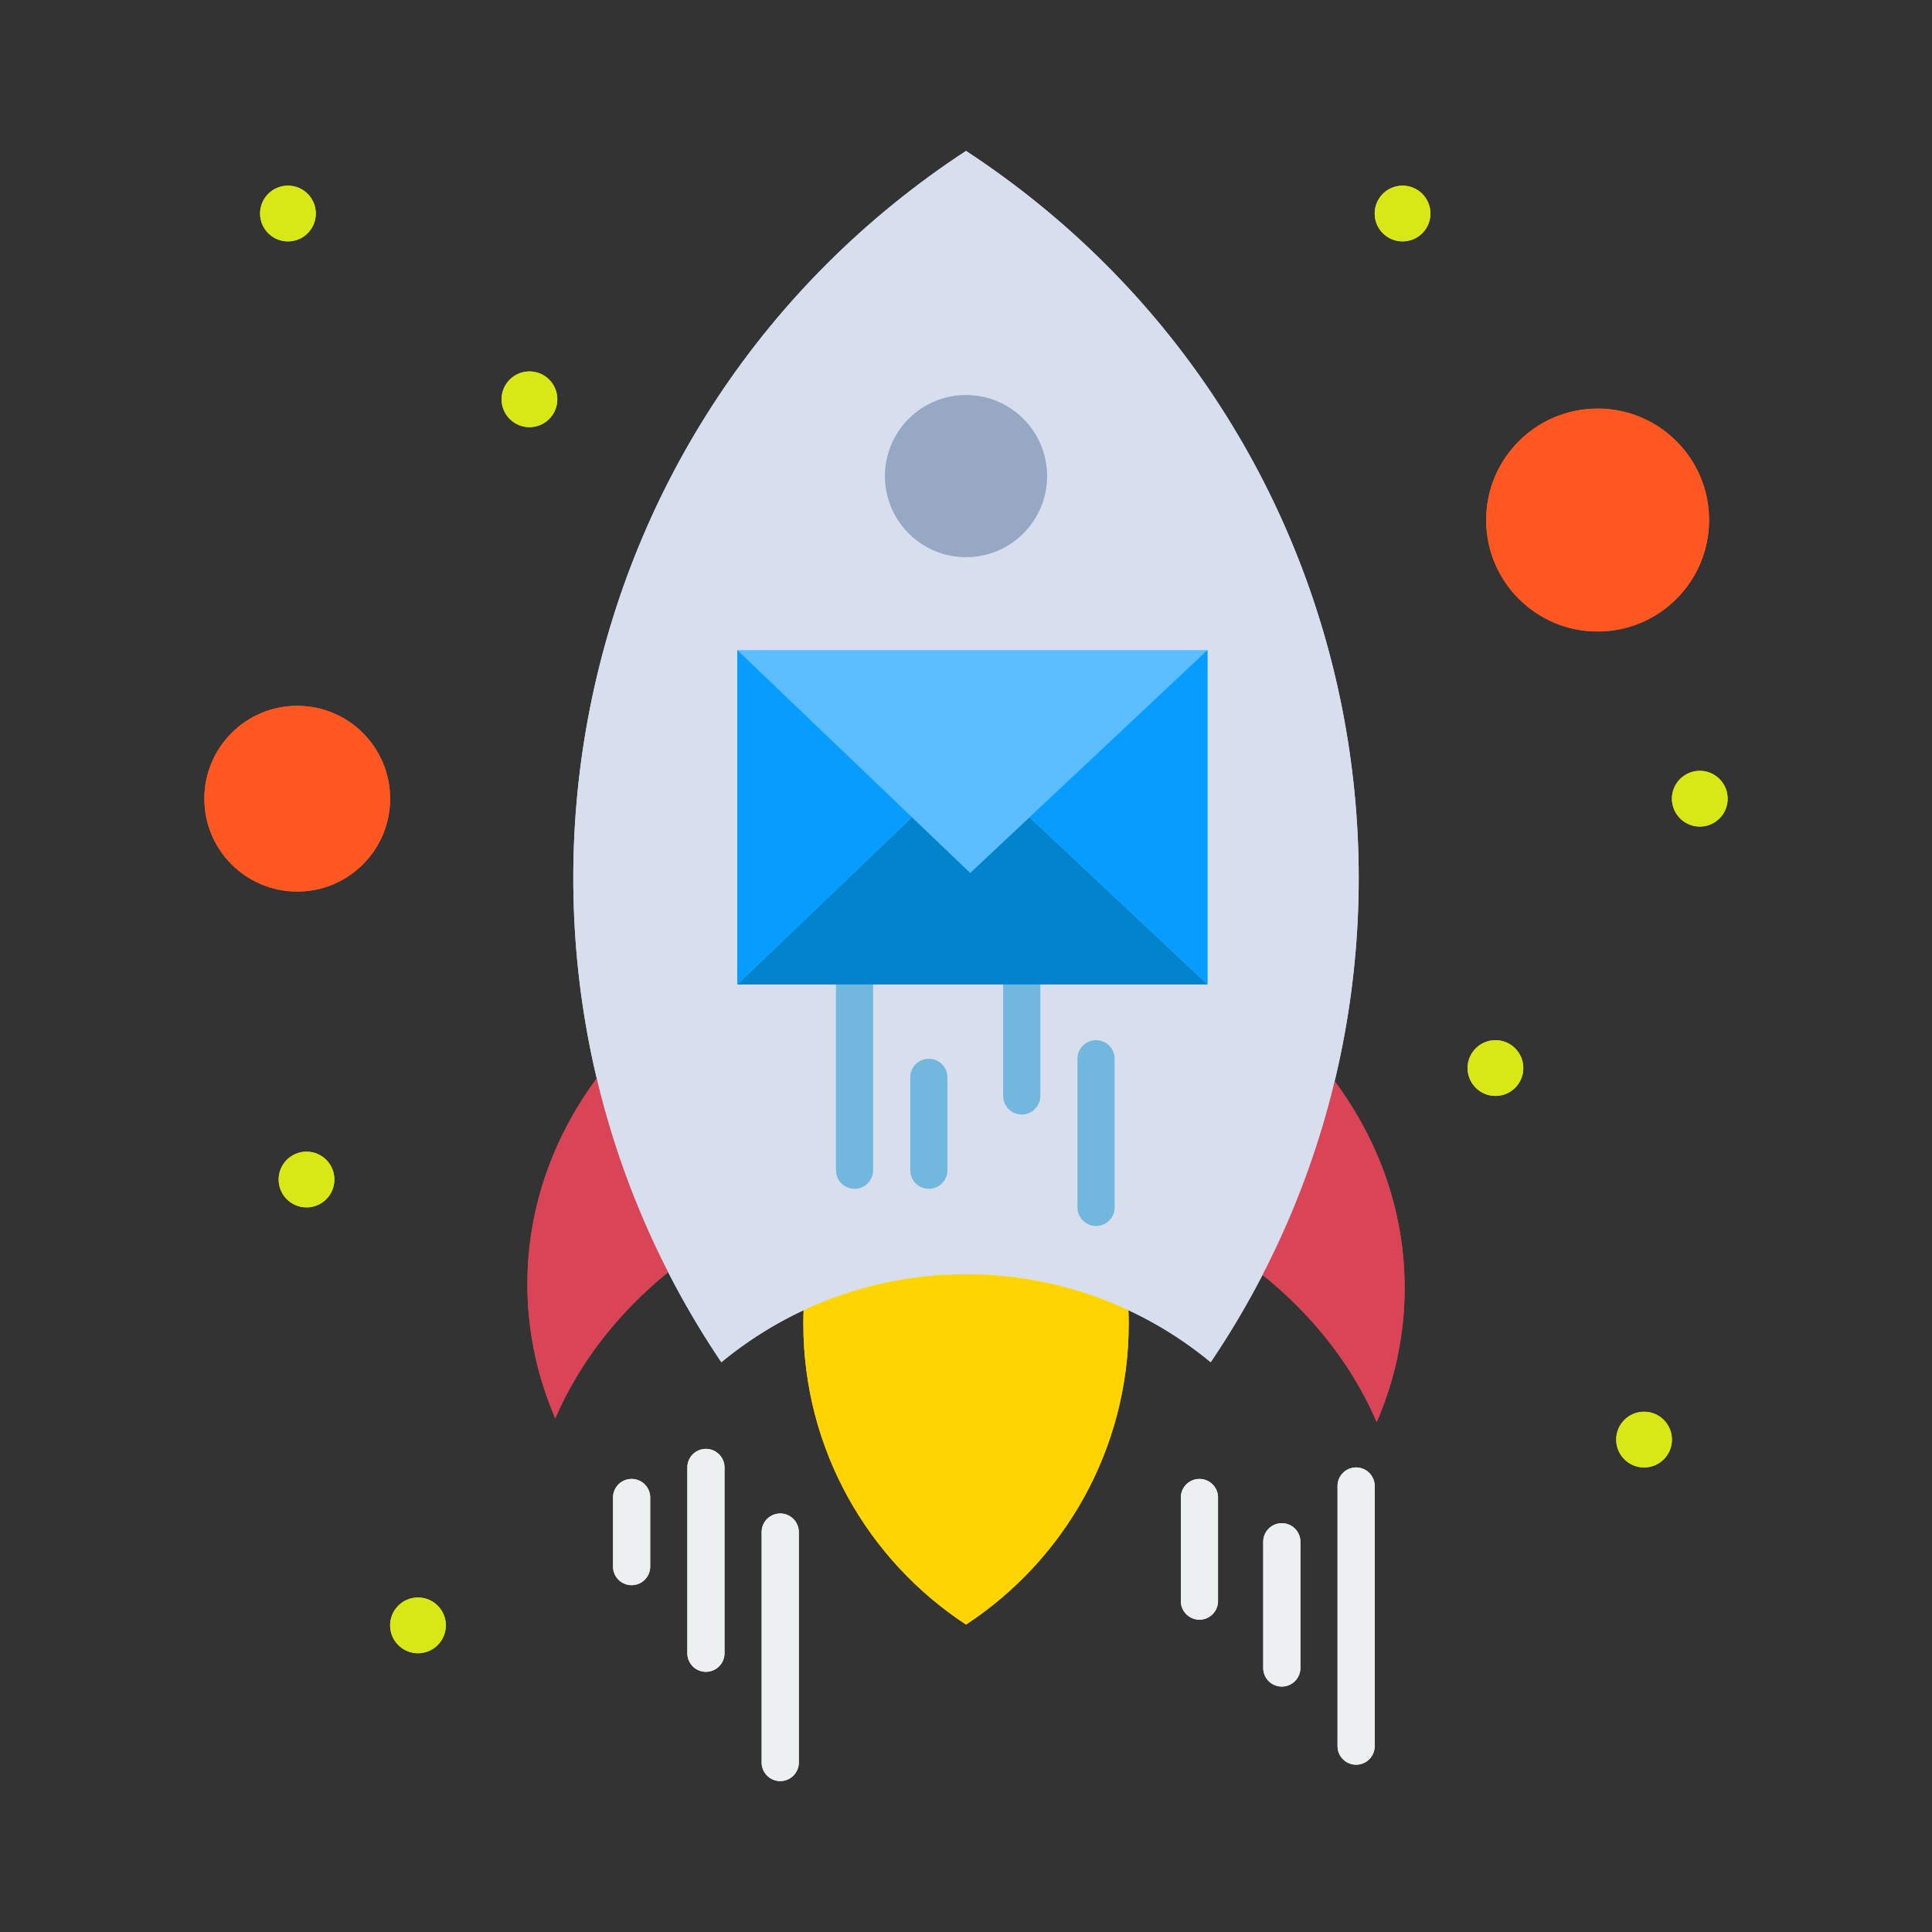 <svg
  xmlns="http://www.w3.org/2000/svg"
  version="1.1"
  width="164"
  height="164"
  x="0"
  y="0"
  viewBox="0 0 520 520">
  <rect x="0" y="0" width="520" height="520" fill="#333333" stroke="none"/>
  <g>
    <path
      fill="#ffd400"
      d="M303.67 351.609c.07 1.54.12 3.091.12 4.65 0 33.88-17.42 63.7-43.79 80.99-26.37-17.29-43.78-47.11-43.78-80.99 0-1.56.04-3.11.12-4.65 13.26-6.18 28.06-9.64 43.66-9.64 15.61.001 30.4 3.461 43.67 9.64z"
      opacity="1"
      data-original="#ffd400"></path>
    <path
      fill="#d94556"
      d="M378.06 346.649c0 12.71-2.67 24.86-7.52 36.101-6.69-15.511-17.58-29.25-31.46-40.181a231.342 231.342 0 0 0 19.38-52.59c12.38 16.271 19.6 35.741 19.6 56.67zM161.55 288.979a231.329 231.329 0 0 0 19.38 52.58c-13.88 10.94-24.77 24.67-31.47 40.19-4.84-11.24-7.51-23.391-7.51-36.101 0-20.928 7.22-40.398 19.6-56.669z"
      opacity="1"
      data-original="#d94556"></path>
    <path
      fill="#d7deed"
      d="M260 40.62c-110.121 72.215-137.859 219.256-65.85 326.02 38.417-31.689 93.62-31.466 131.71 0C397.446 260.703 370.814 113.289 260 40.62z"
      opacity="1"
      data-original="#d7deed"></path>
    <path
      fill="#ff5722"
      d="M430 109.97c16.57 0 30 13.431 30 30 0 16.57-13.43 30-30 30-16.56 0-30-13.43-30-30s13.44-30 30-30zM80 189.97c13.81 0 25 11.191 25 25 0 13.811-11.19 25-25 25-13.8 0-25-11.189-25-25 0-13.81 11.2-25 25-25z"
      opacity="1"
      data-original="#ff5722"></path>
    <path
      fill="#97a8c4"
      d="M260 106.32c12.06 0 21.83 9.77 21.83 21.819 0 12.061-9.77 21.83-21.83 21.83-12.05 0-21.82-9.77-21.82-21.83 0-12.049 9.77-21.819 21.82-21.819z"
      opacity="1"
      data-original="#97a8c4"></path>
    <g fill="#d7e816">
      <path
        d="M457.5 207.47c4.15 0 7.5 3.36 7.5 7.5 0 4.141-3.35 7.5-7.5 7.5-4.14 0-7.5-3.359-7.5-7.5 0-4.14 3.36-7.5 7.5-7.5zM442.5 379.97c4.15 0 7.5 3.36 7.5 7.5s-3.35 7.5-7.5 7.5c-4.14 0-7.5-3.36-7.5-7.5s3.36-7.5 7.5-7.5zM402.5 279.97c4.15 0 7.5 3.36 7.5 7.5s-3.35 7.5-7.5 7.5c-4.14 0-7.5-3.36-7.5-7.5s3.36-7.5 7.5-7.5zM377.5 49.97c4.15 0 7.5 3.36 7.5 7.5 0 4.141-3.35 7.5-7.5 7.5-4.14 0-7.5-3.359-7.5-7.5 0-4.14 3.36-7.5 7.5-7.5zM142.5 99.97c4.15 0 7.5 3.36 7.5 7.5 0 4.141-3.35 7.5-7.5 7.5-4.14 0-7.5-3.359-7.5-7.5 0-4.14 3.36-7.5 7.5-7.5zM112.5 429.97c4.15 0 7.5 3.36 7.5 7.5s-3.35 7.5-7.5 7.5c-4.14 0-7.5-3.36-7.5-7.5s3.36-7.5 7.5-7.5zM82.5 309.97c4.15 0 7.5 3.36 7.5 7.5s-3.35 7.5-7.5 7.5c-4.14 0-7.5-3.36-7.5-7.5s3.36-7.5 7.5-7.5zM77.5 49.97c4.15 0 7.5 3.36 7.5 7.5 0 4.141-3.35 7.5-7.5 7.5-4.14 0-7.5-3.359-7.5-7.5 0-4.14 3.36-7.5 7.5-7.5z"
        fill="#d7e816"
        opacity="1"
        data-original="#d7e816"></path>
    </g>
    <path
      fill="#ecf0f1"
      d="M322.83 435.94a5 5 0 0 1-5-5v-27.88c0-2.762 2.238-5 5-5s5 2.238 5 5v27.88a5 5 0 0 1-5 5zM210 479.38a5 5 0 0 1-5-5v-62.021a5 5 0 1 1 10 0v62.021a5 5 0 0 1-5 5zM170 426.649a5 5 0 0 1-5-5v-18.59a5 5 0 1 1 10 0v18.59a5 5 0 0 1-5 5zM345 453.94a5 5 0 0 1-5-5v-33.97c0-2.762 2.238-5 5-5s5 2.238 5 5v33.97a5 5 0 0 1-5 5zM365 474.97a5 5 0 0 1-5-5v-70c0-2.762 2.238-5 5-5s5 2.238 5 5v70a5 5 0 0 1-5 5zM190 449.97a5 5 0 0 1-5-5v-50a5 5 0 1 1 10 0v50a5 5 0 0 1-5 5z"
      opacity="1"
      data-original="#ecf0f1"></path>
    <path
      fill="#72b7dd"
      d="M230 319.97a5 5 0 0 1-5-5v-50a5 5 0 1 1 10 0v50a5 5 0 0 1-5 5zM250 319.97a5 5 0 0 1-5-5v-25a5 5 0 1 1 10 0v25a5 5 0 0 1-5 5zM275 299.97a5 5 0 0 1-5-5v-30c0-2.762 2.238-5 5-5s5 2.238 5 5v30a5 5 0 0 1-5 5zM295 329.97a5 5 0 0 1-5-5v-40c0-2.762 2.238-5 5-5s5 2.238 5 5v40a5 5 0 0 1-5 5z"
      opacity="1"
      data-original="#72b7dd"></path>
    <path
      fill="#5cbeff"
      d="M198.44 174.97v90H325v-90z"
      opacity="1"
      data-original="#5cbeff"></path>
    <path
      fill="#0284cc"
      d="M325 264.97H198.44l47.02-45 15.681 15 15.959-15z"
      opacity="1"
      data-original="#0284cc"></path>
    <path
      fill="#079cff"
      d="M325 174.97v90l-47.9-45zM245.46 219.97l-47.02 45v-90z"
      opacity="1"
      data-original="#079cff"></path>
    <path
      fill="#ffd400"
      d="M303.67 351.609c.07 1.54.12 3.091.12 4.65 0 33.88-17.42 63.7-43.79 80.99-26.37-17.29-43.78-47.11-43.78-80.99 0-1.56.04-3.11.12-4.65 13.26-6.18 28.06-9.64 43.66-9.64 15.61.001 30.4 3.461 43.67 9.64z"
      opacity="1"
      data-original="#ffd400"></path>
    <path
      fill="#d94556"
      d="M378.06 346.649c0 12.71-2.67 24.86-7.52 36.101-6.69-15.511-17.58-29.25-31.46-40.181a231.342 231.342 0 0 0 19.38-52.59c12.38 16.271 19.6 35.741 19.6 56.67zM161.55 288.979a231.329 231.329 0 0 0 19.38 52.58c-13.88 10.94-24.77 24.67-31.47 40.19-4.84-11.24-7.51-23.391-7.51-36.101 0-20.928 7.22-40.398 19.6-56.669z"
      opacity="1"
      data-original="#d94556"></path>
    <path
      fill="#d7deed"
      d="M260 40.62c-110.121 72.215-137.859 219.256-65.85 326.02 38.417-31.689 93.62-31.466 131.71 0C397.446 260.703 370.814 113.289 260 40.62z"
      opacity="1"
      data-original="#d7deed"></path>
    <path
      fill="#ff5722"
      d="M430 109.97c16.57 0 30 13.431 30 30 0 16.57-13.43 30-30 30-16.56 0-30-13.43-30-30s13.44-30 30-30zM80 189.97c13.81 0 25 11.191 25 25 0 13.811-11.19 25-25 25-13.8 0-25-11.189-25-25 0-13.81 11.2-25 25-25z"
      opacity="1"
      data-original="#ff5722"></path>
    <path
      fill="#97a8c4"
      d="M260 106.32c12.06 0 21.83 9.77 21.83 21.819 0 12.061-9.77 21.83-21.83 21.83-12.05 0-21.82-9.77-21.82-21.83 0-12.049 9.77-21.819 21.82-21.819z"
      opacity="1"
      data-original="#97a8c4"></path>
    <g fill="#d7e816">
      <path
        d="M457.5 207.47c4.15 0 7.5 3.36 7.5 7.5 0 4.141-3.35 7.5-7.5 7.5-4.14 0-7.5-3.359-7.5-7.5 0-4.14 3.36-7.5 7.5-7.5zM442.5 379.97c4.15 0 7.5 3.36 7.5 7.5s-3.35 7.5-7.5 7.5c-4.14 0-7.5-3.36-7.5-7.5s3.36-7.5 7.5-7.5zM402.5 279.97c4.15 0 7.5 3.36 7.5 7.5s-3.35 7.5-7.5 7.5c-4.14 0-7.5-3.36-7.5-7.5s3.36-7.5 7.5-7.5zM377.5 49.97c4.15 0 7.5 3.36 7.5 7.5 0 4.141-3.35 7.5-7.5 7.5-4.14 0-7.5-3.359-7.5-7.5 0-4.14 3.36-7.5 7.5-7.5zM142.5 99.97c4.15 0 7.5 3.36 7.5 7.5 0 4.141-3.35 7.5-7.5 7.5-4.14 0-7.5-3.359-7.5-7.5 0-4.14 3.36-7.5 7.5-7.5zM112.5 429.97c4.15 0 7.5 3.36 7.5 7.5s-3.35 7.5-7.5 7.5c-4.14 0-7.5-3.36-7.5-7.5s3.36-7.5 7.5-7.5zM82.5 309.97c4.15 0 7.5 3.36 7.5 7.5s-3.35 7.5-7.5 7.5c-4.14 0-7.5-3.36-7.5-7.5s3.36-7.5 7.5-7.5zM77.5 49.97c4.15 0 7.5 3.36 7.5 7.5 0 4.141-3.35 7.5-7.5 7.5-4.14 0-7.5-3.359-7.5-7.5 0-4.14 3.36-7.5 7.5-7.5z"
        fill="#d7e816"
        opacity="1"
        data-original="#d7e816"></path>
    </g>
    <path
      fill="#ecf0f1"
      d="M322.83 435.94a5 5 0 0 1-5-5v-27.88c0-2.762 2.238-5 5-5s5 2.238 5 5v27.88a5 5 0 0 1-5 5zM210 479.38a5 5 0 0 1-5-5v-62.021a5 5 0 1 1 10 0v62.021a5 5 0 0 1-5 5zM170 426.649a5 5 0 0 1-5-5v-18.59a5 5 0 1 1 10 0v18.59a5 5 0 0 1-5 5zM345 453.94a5 5 0 0 1-5-5v-33.97c0-2.762 2.238-5 5-5s5 2.238 5 5v33.97a5 5 0 0 1-5 5zM365 474.97a5 5 0 0 1-5-5v-70c0-2.762 2.238-5 5-5s5 2.238 5 5v70a5 5 0 0 1-5 5zM190 449.97a5 5 0 0 1-5-5v-50a5 5 0 1 1 10 0v50a5 5 0 0 1-5 5z"
      opacity="1"
      data-original="#ecf0f1"></path>
    <path
      fill="#72b7dd"
      d="M230 319.97a5 5 0 0 1-5-5v-50a5 5 0 1 1 10 0v50a5 5 0 0 1-5 5zM250 319.97a5 5 0 0 1-5-5v-25a5 5 0 1 1 10 0v25a5 5 0 0 1-5 5zM275 299.97a5 5 0 0 1-5-5v-30c0-2.762 2.238-5 5-5s5 2.238 5 5v30a5 5 0 0 1-5 5zM295 329.97a5 5 0 0 1-5-5v-40c0-2.762 2.238-5 5-5s5 2.238 5 5v40a5 5 0 0 1-5 5z"
      opacity="1"
      data-original="#72b7dd"></path>
    <path
      fill="#5cbeff"
      d="M198.44 174.97v90H325v-90z"
      opacity="1"
      data-original="#5cbeff"></path>
    <path
      fill="#0284cc"
      d="M325 264.97H198.44l47.02-45 15.681 15 15.959-15z"
      opacity="1"
      data-original="#0284cc"></path>
    <path
      fill="#079cff"
      d="M325 174.97v90l-47.9-45zM245.46 219.97l-47.02 45v-90z"
      opacity="1"
      data-original="#079cff"></path>
  </g>
</svg>